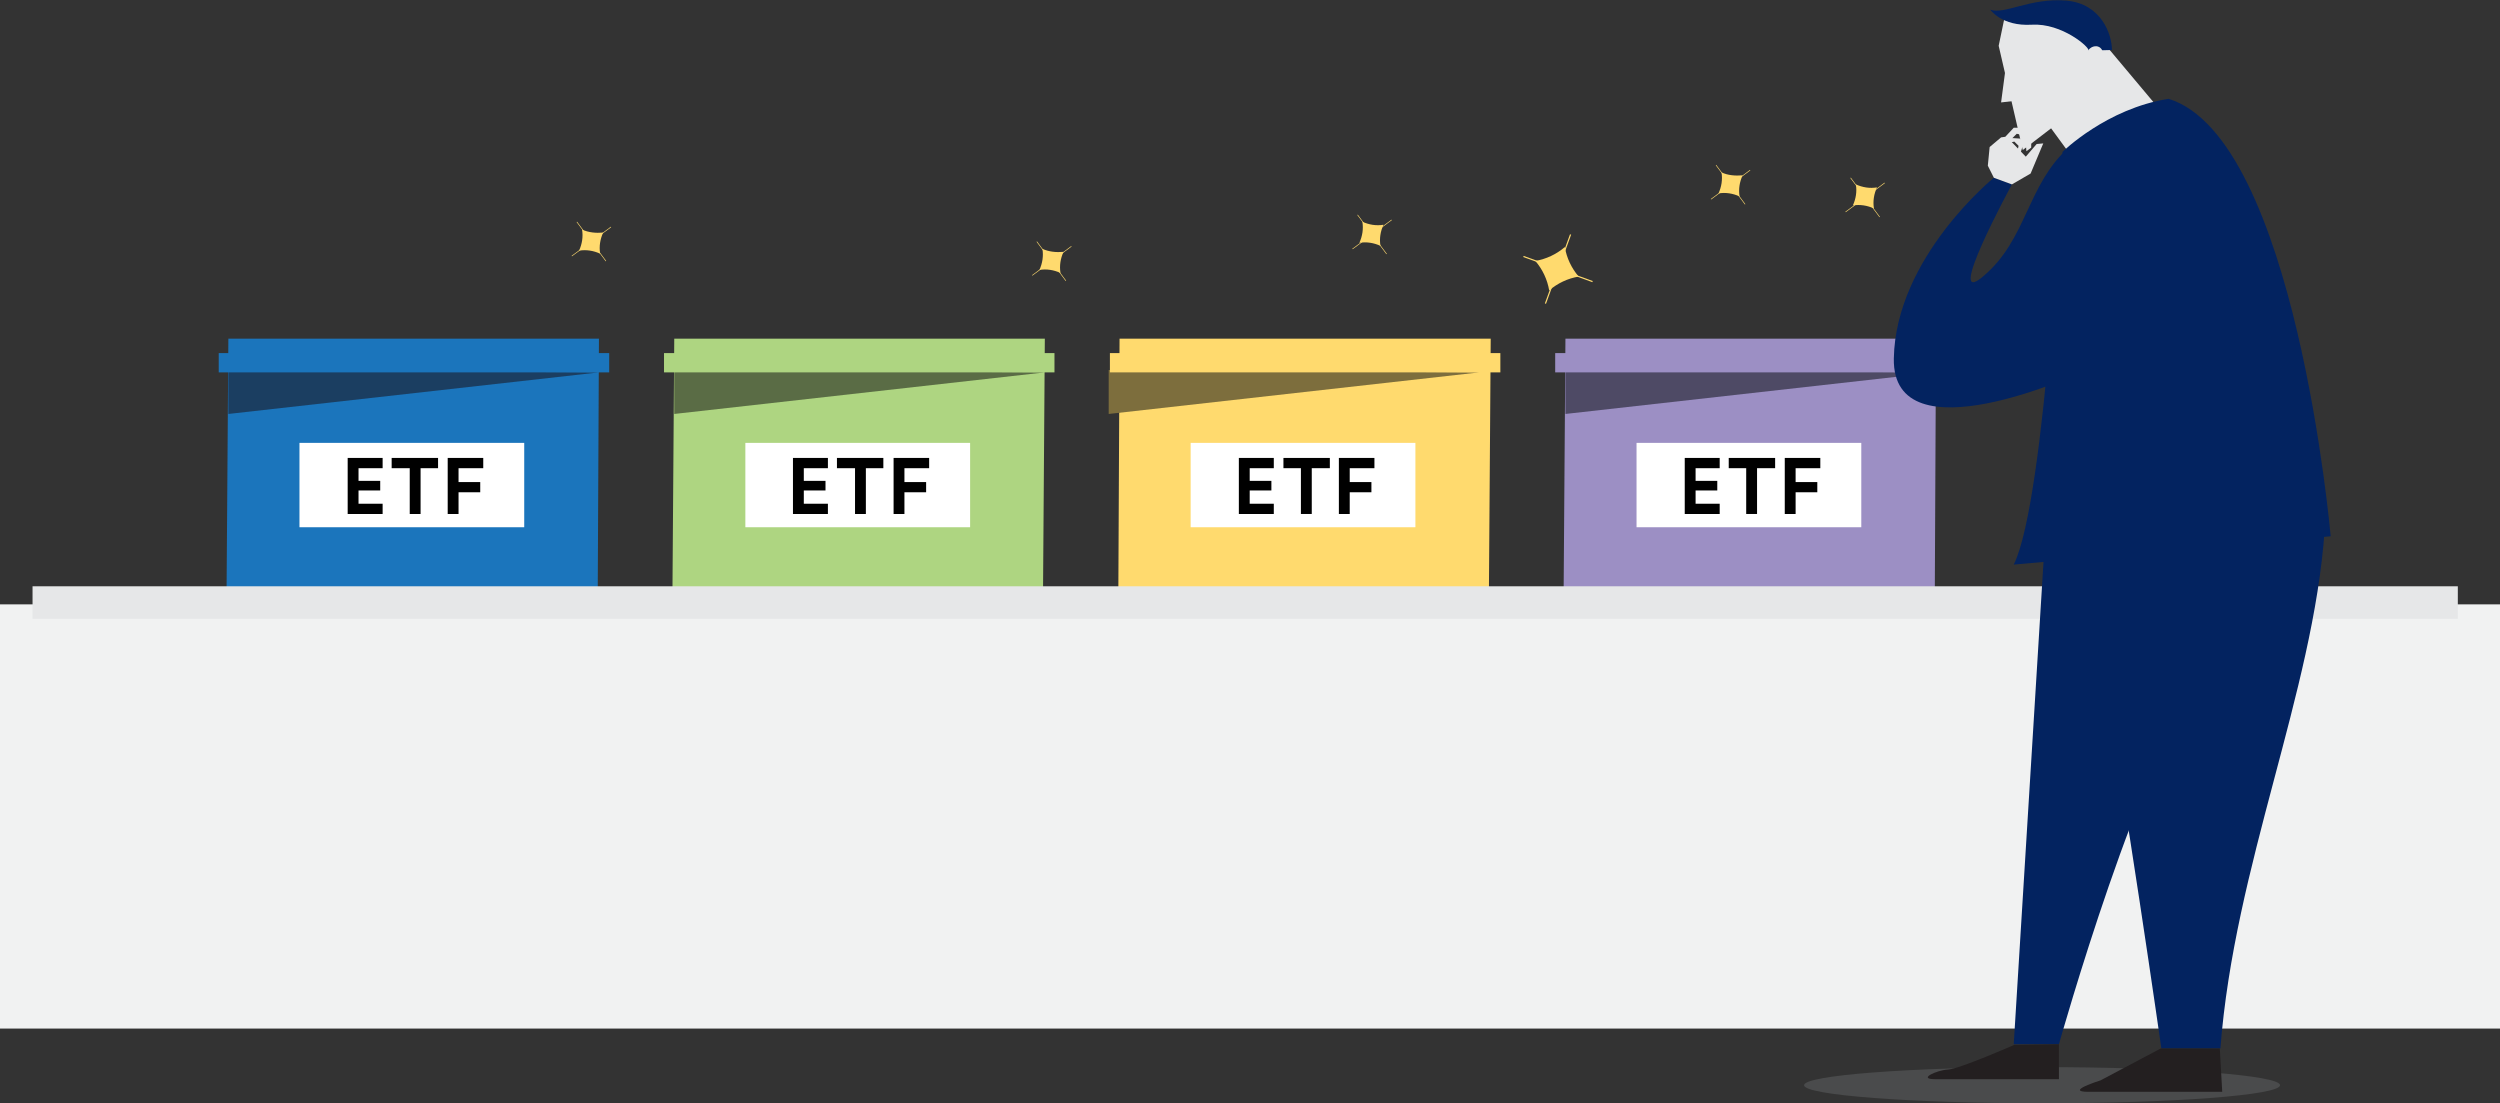 <?xml version="1.0" encoding="utf-8"?>
<!-- Generator: Adobe Illustrator 18.0.0, SVG Export Plug-In . SVG Version: 6.00 Build 0)  -->
<!DOCTYPE svg PUBLIC "-//W3C//DTD SVG 1.1//EN" "http://www.w3.org/Graphics/SVG/1.1/DTD/svg11.dtd">
<svg version="1.1" id="Layer_1" xmlns="http://www.w3.org/2000/svg" xmlns:xlink="http://www.w3.org/1999/xlink" x="0px" y="0px"
	 viewBox="0 0 414.9 183.1" enable-background="new 0 0 414.9 183.1" xml:space="preserve">
<rect x="0" y="0" width="414.9" height="183.1" fill="#333333" stroke="none"/>
<g>
	<g>
		<g>
			<polygon fill="#1B75BC" points="99.2,98.2 37.6,98.2 37.9,56.2 99.4,56.2 			"/>
			<polygon fill="#1B3E61" points="37.9,68.7 99.4,61.8 99.4,61.8 37.9,61.4 			"/>
			<rect x="36.3" y="58.6" fill="#1B75BC" width="64.8" height="3.2"/>
		</g>
		<g>
			<rect x="49.7" y="73.5" fill="#FFFFFF" width="37.3" height="14"/>
			<g>
				<path d="M57.7,85.3V76h5.8v1.7h-4v2.1h3.6v1.6h-3.6v2.2h4v1.7H57.7z"/>
				<path d="M69.8,77.7v7.6h-1.8v-7.6h-3V76h7.7v1.7H69.8z"/>
				<path d="M74.3,85.3V76h5.9v1.7h-4.1V80h3.6v1.7h-3.6v3.6H74.3z"/>
			</g>
		</g>
	</g>
	<g>
		<g>
			<polygon fill="#AED581" points="173.1,98.2 111.6,98.2 111.9,56.2 173.4,56.2 			"/>
			<polygon fill="#5A6C45" points="111.9,68.7 173.4,61.8 173.4,61.8 111.9,61.4 			"/>
			<rect x="110.2" y="58.6" fill="#AED581" width="64.8" height="3.2"/>
		</g>
		<g>
			<rect x="123.7" y="73.5" fill="#FFFFFF" width="37.3" height="14"/>
			<g>
				<path d="M131.6,85.3V76h5.8v1.7h-4v2.1h3.6v1.6h-3.6v2.2h4v1.7H131.6z"/>
				<path d="M143.7,77.7v7.6h-1.8v-7.6h-3V76h7.7v1.7H143.7z"/>
				<path d="M148.3,85.3V76h5.9v1.7h-4.1V80h3.6v1.7h-3.6v3.6H148.3z"/>
			</g>
		</g>
	</g>
	<g>
		<g>
			<polygon fill="#FFDA6E" points="247.1,98.2 185.6,98.2 185.8,56.2 247.4,56.2 			"/>
			<polygon fill="#7D6E3D" points="184,68.7 245.5,61.8 245.5,61.8 184,61.4 			"/>
			<rect x="184.2" y="58.6" fill="#FFDA6E" width="64.8" height="3.2"/>
		</g>
		<g>
			<rect x="197.6" y="73.5" fill="#FFFFFF" width="37.3" height="14"/>
			<g>
				<path d="M205.6,85.3V76h5.8v1.7h-4v2.1h3.6v1.6h-3.6v2.2h4v1.7H205.6z"/>
				<path d="M217.7,77.7v7.6h-1.8v-7.6h-2.9V76h7.7v1.7H217.7z"/>
				<path d="M222.2,85.3V76h5.9v1.7h-4.1V80h3.6v1.7h-3.6v3.6H222.2z"/>
			</g>
		</g>
	</g>
	<g>
		<g>
			<polygon fill="#9C8FC4" points="321.1,98.2 259.5,98.2 259.8,56.2 321.3,56.2 			"/>
			<polygon fill="#4E4A65" points="259.8,68.7 321.3,61.8 321.3,61.8 259.8,61.4 			"/>
			<rect x="258.1" y="58.6" fill="#9C8FC4" width="64.8" height="3.2"/>
		</g>
		<g>
			<rect x="271.6" y="73.5" fill="#FFFFFF" width="37.3" height="14"/>
			<g>
				<path d="M279.6,85.3V76h5.8v1.7h-4v2.1h3.6v1.6h-3.6v2.2h4v1.7H279.6z"/>
				<path d="M291.6,77.7v7.6h-1.8v-7.6h-2.9V76h7.7v1.7H291.6z"/>
				<path d="M296.2,85.3V76h5.9v1.7H298V80h3.6v1.7H298v3.6H296.2z"/>
			</g>
		</g>
	</g>
	<rect x="0" y="100.3" fill="#F1F2F2" width="414.9" height="70.4"/>
	<rect x="5.4" y="97.3" fill="#E6E7E8" width="402.5" height="5.4"/>
	<g>
		<ellipse opacity="0.3" fill="#808285" cx="338.9" cy="180.1" rx="39.5" ry="3"/>
		<g>
			<polygon fill="#E6E7E8" points="332.7,2.8 331.7,7.6 335.7,24.9 340.4,21.3 343.4,25.4 358.1,17.8 345.6,2.9 			"/>
			<path fill="#032360" d="M350.5,8.3c0-2.5-1.7-7.7-7.6-8.2c-6-0.5-10.3,2.4-12.6,1.5c0,0,1.9,2.8,6.9,2.5c5-0.3,9.7,3.8,9.4,4.3
				L350.5,8.3z"/>
			<polygon fill="#E6E7E8" points="332.8,11.7 332.1,17 334.7,16.7 			"/>
			<path fill="#E6E7E8" d="M346.4,8.7c0.4-1.1,1.8-1.4,2.4-0.5c0.6,0.9,0.8,3,0,3.1c-0.9,0.1-1.4-0.3-1.4-0.3"/>
		</g>
		<path fill="#032360" d="M359.9,16.4c-10.3,1.6-17.6,8.8-17.6,8.8s-2.7,57.7-8.1,68.5l52.6-4.7C386.8,89,381,22.9,359.9,16.4z"/>
		<path fill="#032360" d="M343.3,24.5c-6.9,6.2-6.9,15.2-14.1,21.3c-6.8,5.9,4.7-15.2,4.7-15.2l-3-1.1c0,0-16.3,13.2-16.6,30
			c-0.3,16.8,31.1,2.3,31.1,2.3L343.3,24.5z"/>
		<polygon fill="#E6E7E8" points="333.9,30.6 337,28.8 339.1,23.8 338,23.9 336.2,26 333.6,23.3 334.7,22.2 336.1,22.5 336.3,25.1 
			337.1,24.5 337.1,22.3 335.1,21.2 334.2,21.2 332.8,22.7 332.1,22.8 330.2,24.4 329.9,27.5 330.9,29.5 		"/>
		<polygon fill="#E6E7E8" points="333.7,22.9 335.3,23 335.8,23.8 335.3,25.5 334.8,25.2 335,24.2 334.3,23.5 333.4,23.7 
			333.1,23.1 		"/>
		<path fill="#032360" d="M385.8,88c-1.9,27-15,55.7-17.3,86h-9.8c0,0-6.1-42.7-10.3-65.4c-4.2-22.7-8-23.3-8-23.3l23.4-10.8
			L385.8,88z"/>
		<path fill="#032360" d="M339.8,82.6l-5.6,90.7h7.5c0,0,14.1-50.1,23.9-59.8l-3.7-46L339.8,82.6z"/>
		<path fill="#231F20" d="M358.6,174l-10,5.3c0,0-6.1,1.9-2,1.9s22.2,0,22.2,0l-0.4-7.2H358.6z"/>
		<path fill="#231F20" d="M341.7,173.3v5.8c0,0-17.7,0-20.6,0s0.3-1.5,2.2-1.6s11-4.1,11-4.1"/>
	</g>
	<g>
		<path fill="#FFDA6E" d="M262,45.9L262,45.9L262,45.9c-1.8,0.3-3.5,1.1-4.9,2.3l0,0v0c-0.3-1.8-1.1-3.5-2.3-4.9l0,0l0,0
			c1.8-0.3,3.5-1.1,4.9-2.3l0,0v0C260,42.8,260.8,44.5,262,45.9z"/>
		
			<rect x="258.4" y="38.5" transform="matrix(0.94 0.342 -0.342 0.94 30.828 -85.682)" fill="#FFDA6E" width="0.2" height="12.2"/>
		
			<rect x="252.4" y="44.5" transform="matrix(0.94 0.342 -0.342 0.94 30.828 -85.682)" fill="#FFDA6E" width="12.2" height="0.2"/>
	</g>
	<g>
		<path fill="#FFDA6E" d="M176.5,41.8L176.5,41.8L176.5,41.8c-0.5,1.1-0.7,2.3-0.5,3.5v0v0c-1.1-0.5-2.3-0.7-3.5-0.5h0h0
			c0.5-1.1,0.7-2.3,0.5-3.5v0v0C174.1,41.8,175.3,41.9,176.5,41.8z"/>
		
			<rect x="174.4" y="39.2" transform="matrix(0.803 -0.596 0.596 0.803 8.62 112.592)" fill="#FFDA6E" width="0.1" height="8.1"/>
		
			<rect x="170.5" y="43.2" transform="matrix(0.803 -0.596 0.596 0.803 8.62 112.592)" fill="#FFDA6E" width="8.1" height="0.1"/>
	</g>
	<g>
		<path fill="#FFDA6E" d="M311.5,31.1L311.5,31.1L311.5,31.1c-0.5,1.1-0.7,2.3-0.5,3.5l0,0l0,0c-1.1-0.5-2.3-0.7-3.5-0.5l0,0v0
			c0.5-1.1,0.7-2.3,0.5-3.5v0h0C309.1,31.1,310.3,31.3,311.5,31.1z"/>
		
			<rect x="309.4" y="28.6" transform="matrix(0.803 -0.596 0.596 0.803 41.591 190.979)" fill="#FFDA6E" width="0.1" height="8.1"/>
		
			<rect x="305.4" y="32.6" transform="matrix(0.803 -0.596 0.596 0.803 41.591 190.979)" fill="#FFDA6E" width="8.1" height="0.1"/>
	</g>
	<g>
		<path fill="#FFDA6E" d="M100.1,38.6L100.1,38.6L100.1,38.6c-0.5,1.1-0.7,2.3-0.5,3.5l0,0l0,0c-1.1-0.5-2.3-0.7-3.5-0.5l0,0v0
			c0.5-1.1,0.7-2.3,0.5-3.5v0l0,0C97.7,38.6,98.9,38.7,100.1,38.6z"/>
		
			<rect x="98.1" y="36" transform="matrix(0.803 -0.596 0.596 0.803 -4.536 66.418)" fill="#FFDA6E" width="0.1" height="8.1"/>
		
			<rect x="94.1" y="40" transform="matrix(0.803 -0.596 0.596 0.803 -4.536 66.418)" fill="#FFDA6E" width="8.1" height="0.1"/>
	</g>
	<g>
		<path fill="#FFDA6E" d="M229.6,37.3L229.6,37.3L229.6,37.3c-0.5,1.1-0.7,2.3-0.5,3.5l0,0l0,0c-1.1-0.5-2.3-0.7-3.5-0.5l0,0v0
			c0.5-1.1,0.7-2.3,0.5-3.5l0,0l0,0C227.2,37.3,228.4,37.5,229.6,37.3z"/>
		
			<rect x="227.6" y="34.8" transform="matrix(0.803 -0.596 0.596 0.803 21.753 143.389)" fill="#FFDA6E" width="0.1" height="8.1"/>
		
			<rect x="223.6" y="38.8" transform="matrix(0.803 -0.596 0.596 0.803 21.753 143.389)" fill="#FFDA6E" width="8.1" height="0.1"/>
	</g>
	<g>
		<path fill="#FFDA6E" d="M289.2,29.1L289.2,29.1L289.2,29.1c-0.5,1.1-0.7,2.3-0.5,3.5v0v0c-1.1-0.5-2.3-0.7-3.5-0.5l0,0l0,0
			c0.5-1.1,0.7-2.3,0.5-3.5v0l0,0C286.7,29.1,288,29.2,289.2,29.1z"/>
		
			<rect x="287.1" y="26.5" transform="matrix(0.803 -0.596 0.596 0.803 38.414 177.262)" fill="#FFDA6E" width="0.1" height="8.1"/>
		
			<rect x="283.1" y="30.5" transform="matrix(0.803 -0.596 0.596 0.803 38.414 177.262)" fill="#FFDA6E" width="8.1" height="0.1"/>
	</g>
</g>
<g>
</g>
<g>
</g>
<g>
</g>
<g>
</g>
<g>
</g>
<g>
</g>
<g>
</g>
<g>
</g>
<g>
</g>
<g>
</g>
<g>
</g>
<g>
</g>
<g>
</g>
<g>
</g>
<g>
</g>
</svg>
